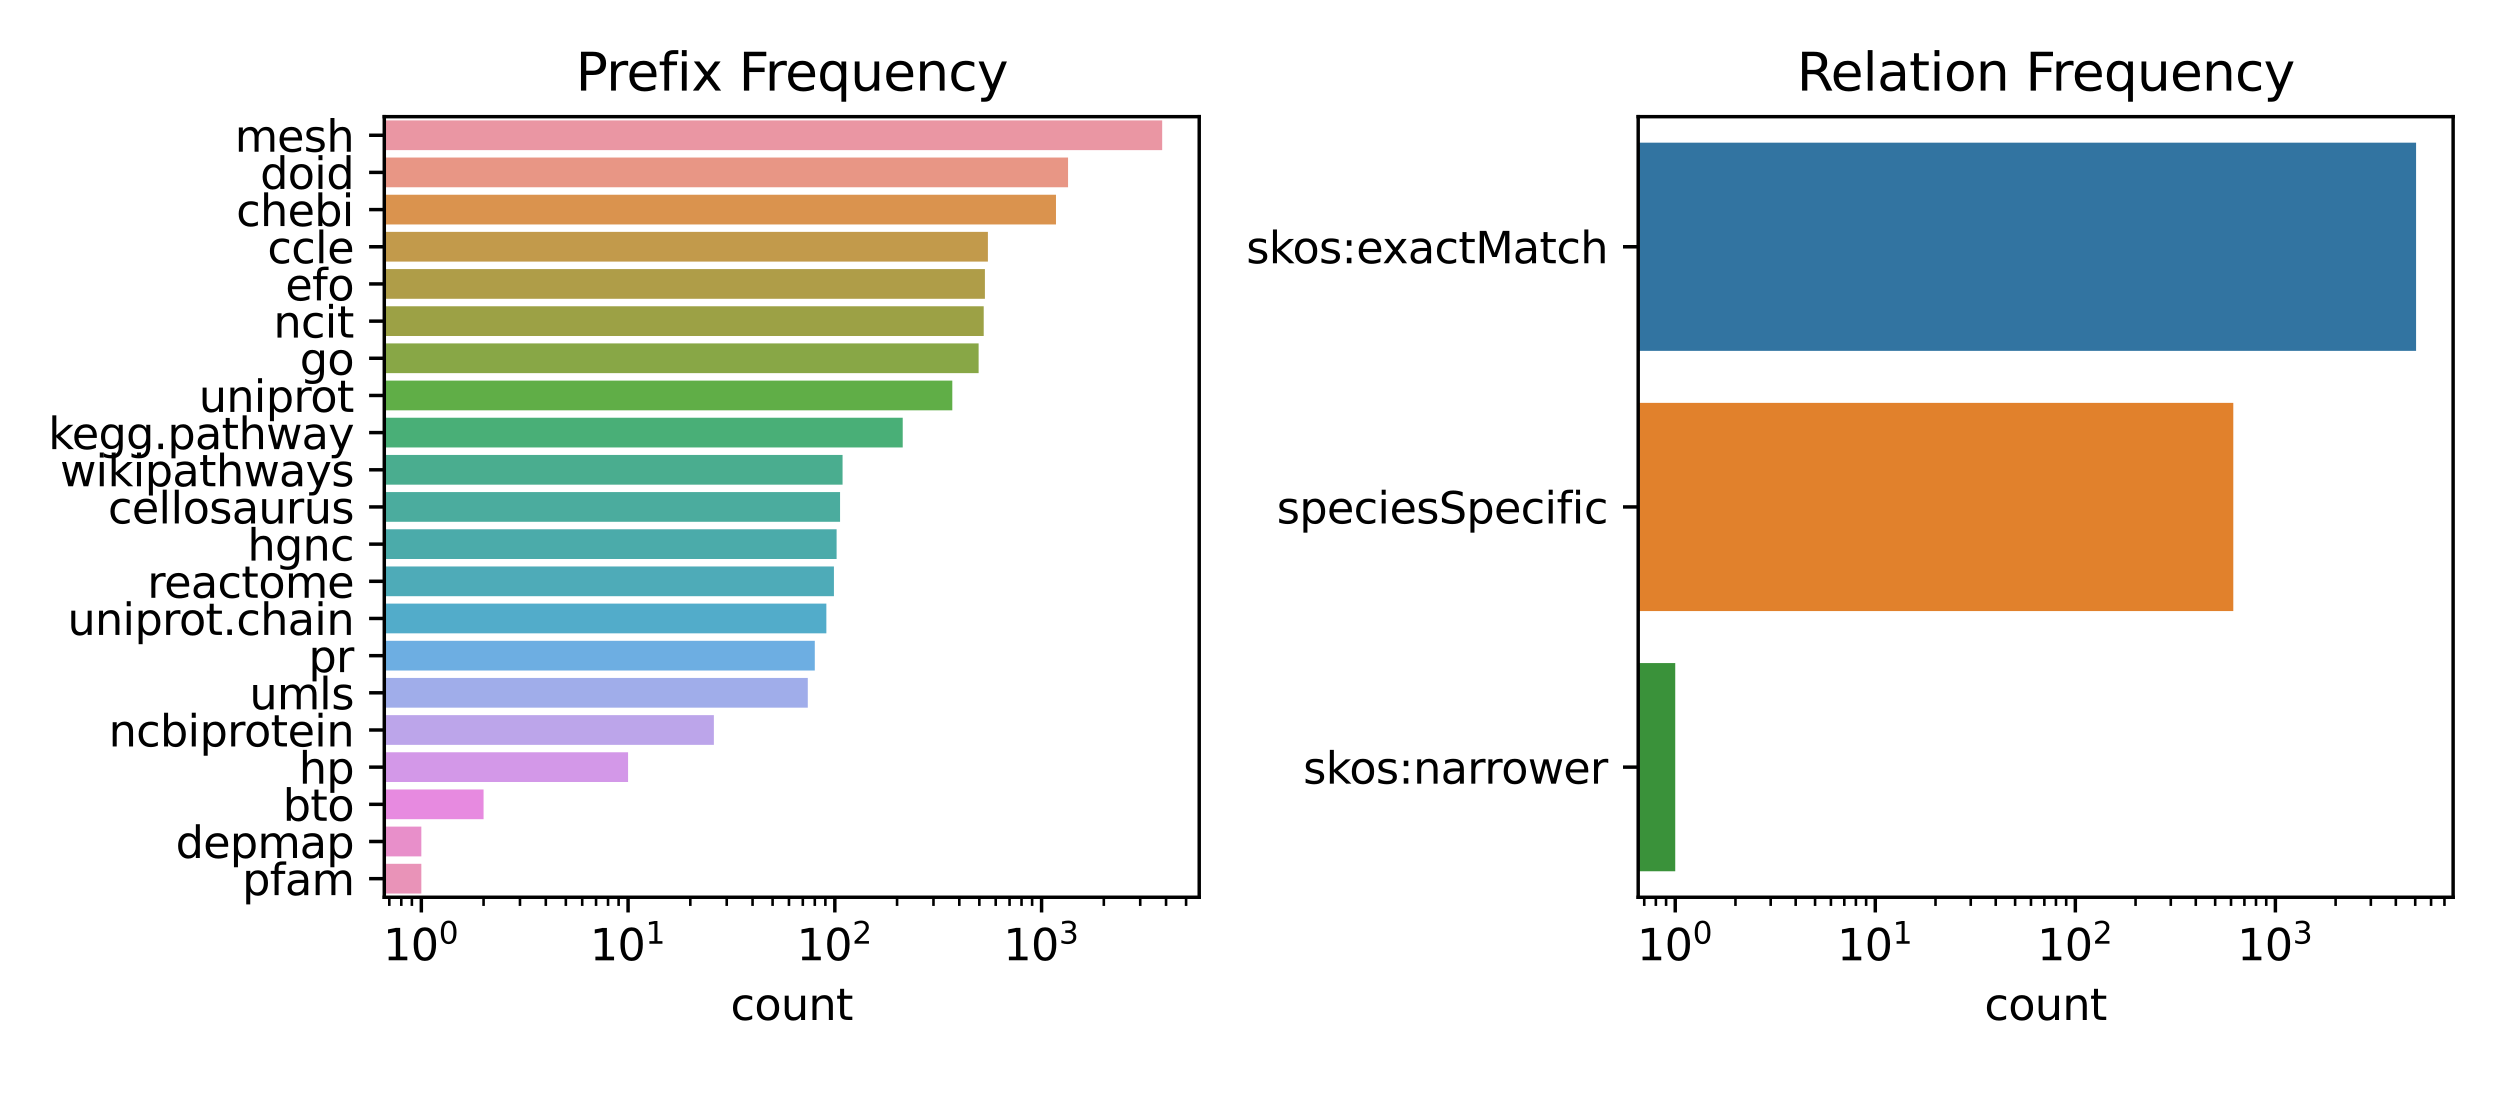 <?xml version="1.0" encoding="utf-8" standalone="no"?>
<!DOCTYPE svg PUBLIC "-//W3C//DTD SVG 1.1//EN"
  "http://www.w3.org/Graphics/SVG/1.1/DTD/svg11.dtd">
<svg height="252pt" version="1.1" viewBox="0 0 576 252" width="576pt" xmlns="http://www.w3.org/2000/svg" xmlns:xlink="http://www.w3.org/1999/xlink">
 <defs>
  <style type="text/css">*{stroke-linecap:butt;stroke-linejoin:round;}</style>
 </defs>
 <g id="figure_1">
  <g id="patch_1">
   <path d="M 0 252 
L 576 252 
L 576 0 
L 0 0 
z
" style="fill:#ffffff;"/>
  </g>
  <g id="axes_1">
   <g id="patch_2">
    <path d="M 88.54 206.728 
L 276.3 206.728 
L 276.3 26.88 
L 88.54 26.88 
z
" style="fill:#ffffff;"/>
   </g>
   <g id="patch_3">
    <path clip-path="url(#p57a1d4a71e)" d="M -47537.879 27.736 
L 267.765 27.736 
L 267.765 34.588 
L -47537.879 34.588 
z
" style="fill:#ea96a3;"/>
   </g>
   <g id="patch_4">
    <path clip-path="url(#p57a1d4a71e)" d="M -47537.879 36.301 
L 246.08 36.301 
L 246.08 43.152 
L -47537.879 43.152 
z
" style="fill:#e89685;"/>
   </g>
   <g id="patch_5">
    <path clip-path="url(#p57a1d4a71e)" d="M -47537.879 44.865 
L 243.298 44.865 
L 243.298 51.716 
L -47537.879 51.716 
z
" style="fill:#da934e;"/>
   </g>
   <g id="patch_6">
    <path clip-path="url(#p57a1d4a71e)" d="M -47537.879 53.429 
L 227.612 53.429 
L 227.612 60.28 
L -47537.879 60.28 
z
" style="fill:#c29a4b;"/>
   </g>
   <g id="patch_7">
    <path clip-path="url(#p57a1d4a71e)" d="M -47537.879 61.993 
L 226.923 61.993 
L 226.923 68.845 
L -47537.879 68.845 
z
" style="fill:#af9d48;"/>
   </g>
   <g id="patch_8">
    <path clip-path="url(#p57a1d4a71e)" d="M -47537.879 70.557 
L 226.649 70.557 
L 226.649 77.409 
L -47537.879 77.409 
z
" style="fill:#9ca145;"/>
   </g>
   <g id="patch_9">
    <path clip-path="url(#p57a1d4a71e)" d="M -47537.879 79.122 
L 225.474 79.122 
L 225.474 85.973 
L -47537.879 85.973 
z
" style="fill:#88a746;"/>
   </g>
   <g id="patch_10">
    <path clip-path="url(#p57a1d4a71e)" d="M -47537.879 87.686 
L 219.411 87.686 
L 219.411 94.537 
L -47537.879 94.537 
z
" style="fill:#60ae47;"/>
   </g>
   <g id="patch_11">
    <path clip-path="url(#p57a1d4a71e)" d="M -47537.879 96.25 
L 207.987 96.25 
L 207.987 103.101 
L -47537.879 103.101 
z
" style="fill:#49af77;"/>
   </g>
   <g id="patch_12">
    <path clip-path="url(#p57a1d4a71e)" d="M -47537.879 104.814 
L 194.127 104.814 
L 194.127 111.665 
L -47537.879 111.665 
z
" style="fill:#4aad8f;"/>
   </g>
   <g id="patch_13">
    <path clip-path="url(#p57a1d4a71e)" d="M -47537.879 113.378 
L 193.55 113.378 
L 193.55 120.23 
L -47537.879 120.23 
z
" style="fill:#4bac9e;"/>
   </g>
   <g id="patch_14">
    <path clip-path="url(#p57a1d4a71e)" d="M -47537.879 121.943 
L 192.754 121.943 
L 192.754 128.794 
L -47537.879 128.794 
z
" style="fill:#4babaa;"/>
   </g>
   <g id="patch_15">
    <path clip-path="url(#p57a1d4a71e)" d="M -47537.879 130.507 
L 192.137 130.507 
L 192.137 137.358 
L -47537.879 137.358 
z
" style="fill:#4eabb8;"/>
   </g>
   <g id="patch_16">
    <path clip-path="url(#p57a1d4a71e)" d="M -47537.879 139.071 
L 190.393 139.071 
L 190.393 145.922 
L -47537.879 145.922 
z
" style="fill:#52acca;"/>
   </g>
   <g id="patch_17">
    <path clip-path="url(#p57a1d4a71e)" d="M -47537.879 147.635 
L 187.728 147.635 
L 187.728 154.486 
L -47537.879 154.486 
z
" style="fill:#6daee2;"/>
   </g>
   <g id="patch_18">
    <path clip-path="url(#p57a1d4a71e)" d="M -47537.879 156.199 
L 186.115 156.199 
L 186.115 163.051 
L -47537.879 163.051 
z
" style="fill:#a0adea;"/>
   </g>
   <g id="patch_19">
    <path clip-path="url(#p57a1d4a71e)" d="M -47537.879 164.763 
L 164.477 164.763 
L 164.477 171.615 
L -47537.879 171.615 
z
" style="fill:#bca5ea;"/>
   </g>
   <g id="patch_20">
    <path clip-path="url(#p57a1d4a71e)" d="M -47537.879 173.328 
L 144.709 173.328 
L 144.709 180.179 
L -47537.879 180.179 
z
" style="fill:#d398e8;"/>
   </g>
   <g id="patch_21">
    <path clip-path="url(#p57a1d4a71e)" d="M -47537.879 181.892 
L 111.414 181.892 
L 111.414 188.743 
L -47537.879 188.743 
z
" style="fill:#e78ae0;"/>
   </g>
   <g id="patch_22">
    <path clip-path="url(#p57a1d4a71e)" d="M -47537.879 190.456 
L 97.075 190.456 
L 97.075 197.307 
L -47537.879 197.307 
z
" style="fill:#e88fca;"/>
   </g>
   <g id="patch_23">
    <path clip-path="url(#p57a1d4a71e)" d="M -47537.879 199.02 
L 97.075 199.02 
L 97.075 205.872 
L -47537.879 205.872 
z
" style="fill:#e993b8;"/>
   </g>
   <g id="matplotlib.axis_1">
    <g id="xtick_1">
     <g id="line2d_1">
      <defs>
       <path d="M 0 0 
L 0 3.5 
" id="meb883b4413" style="stroke:#000000;stroke-width:0.8;"/>
      </defs>
      <g>
       <use style="stroke:#000000;stroke-width:0.8;" x="97.075" xlink:href="#meb883b4413" y="206.728"/>
      </g>
     </g>
     <g id="text_1">
      <!-- $\mathdefault{10^{0}}$ -->
      <g transform="translate(88.275 221.326)scale(0.1 -0.1)">
       <defs>
        <path d="M 794 531 
L 1825 531 
L 1825 4091 
L 703 3866 
L 703 4441 
L 1819 4666 
L 2450 4666 
L 2450 531 
L 3481 531 
L 3481 0 
L 794 0 
L 794 531 
z
" id="DejaVuSans-31" transform="scale(0.016)"/>
        <path d="M 2034 4250 
Q 1547 4250 1301 3770 
Q 1056 3291 1056 2328 
Q 1056 1369 1301 889 
Q 1547 409 2034 409 
Q 2525 409 2770 889 
Q 3016 1369 3016 2328 
Q 3016 3291 2770 3770 
Q 2525 4250 2034 4250 
z
M 2034 4750 
Q 2819 4750 3233 4129 
Q 3647 3509 3647 2328 
Q 3647 1150 3233 529 
Q 2819 -91 2034 -91 
Q 1250 -91 836 529 
Q 422 1150 422 2328 
Q 422 3509 836 4129 
Q 1250 4750 2034 4750 
z
" id="DejaVuSans-30" transform="scale(0.016)"/>
       </defs>
       <use transform="translate(0 0.766)" xlink:href="#DejaVuSans-31"/>
       <use transform="translate(63.623 0.766)" xlink:href="#DejaVuSans-30"/>
       <use transform="translate(128.203 39.047)scale(0.7)" xlink:href="#DejaVuSans-30"/>
      </g>
     </g>
    </g>
    <g id="xtick_2">
     <g id="line2d_2">
      <g>
       <use style="stroke:#000000;stroke-width:0.8;" x="144.709" xlink:href="#meb883b4413" y="206.728"/>
      </g>
     </g>
     <g id="text_2">
      <!-- $\mathdefault{10^{1}}$ -->
      <g transform="translate(135.909 221.326)scale(0.1 -0.1)">
       <use transform="translate(0 0.684)" xlink:href="#DejaVuSans-31"/>
       <use transform="translate(63.623 0.684)" xlink:href="#DejaVuSans-30"/>
       <use transform="translate(128.203 38.966)scale(0.7)" xlink:href="#DejaVuSans-31"/>
      </g>
     </g>
    </g>
    <g id="xtick_3">
     <g id="line2d_3">
      <g>
       <use style="stroke:#000000;stroke-width:0.8;" x="192.344" xlink:href="#meb883b4413" y="206.728"/>
      </g>
     </g>
     <g id="text_3">
      <!-- $\mathdefault{10^{2}}$ -->
      <g transform="translate(183.544 221.326)scale(0.1 -0.1)">
       <defs>
        <path d="M 1228 531 
L 3431 531 
L 3431 0 
L 469 0 
L 469 531 
Q 828 903 1448 1529 
Q 2069 2156 2228 2338 
Q 2531 2678 2651 2914 
Q 2772 3150 2772 3378 
Q 2772 3750 2511 3984 
Q 2250 4219 1831 4219 
Q 1534 4219 1204 4116 
Q 875 4013 500 3803 
L 500 4441 
Q 881 4594 1212 4672 
Q 1544 4750 1819 4750 
Q 2544 4750 2975 4387 
Q 3406 4025 3406 3419 
Q 3406 3131 3298 2873 
Q 3191 2616 2906 2266 
Q 2828 2175 2409 1742 
Q 1991 1309 1228 531 
z
" id="DejaVuSans-32" transform="scale(0.016)"/>
       </defs>
       <use transform="translate(0 0.766)" xlink:href="#DejaVuSans-31"/>
       <use transform="translate(63.623 0.766)" xlink:href="#DejaVuSans-30"/>
       <use transform="translate(128.203 39.047)scale(0.7)" xlink:href="#DejaVuSans-32"/>
      </g>
     </g>
    </g>
    <g id="xtick_4">
     <g id="line2d_4">
      <g>
       <use style="stroke:#000000;stroke-width:0.8;" x="239.979" xlink:href="#meb883b4413" y="206.728"/>
      </g>
     </g>
     <g id="text_4">
      <!-- $\mathdefault{10^{3}}$ -->
      <g transform="translate(231.179 221.326)scale(0.1 -0.1)">
       <defs>
        <path d="M 2597 2516 
Q 3050 2419 3304 2112 
Q 3559 1806 3559 1356 
Q 3559 666 3084 287 
Q 2609 -91 1734 -91 
Q 1441 -91 1130 -33 
Q 819 25 488 141 
L 488 750 
Q 750 597 1062 519 
Q 1375 441 1716 441 
Q 2309 441 2620 675 
Q 2931 909 2931 1356 
Q 2931 1769 2642 2001 
Q 2353 2234 1838 2234 
L 1294 2234 
L 1294 2753 
L 1863 2753 
Q 2328 2753 2575 2939 
Q 2822 3125 2822 3475 
Q 2822 3834 2567 4026 
Q 2313 4219 1838 4219 
Q 1578 4219 1281 4162 
Q 984 4106 628 3988 
L 628 4550 
Q 988 4650 1302 4700 
Q 1616 4750 1894 4750 
Q 2613 4750 3031 4423 
Q 3450 4097 3450 3541 
Q 3450 3153 3228 2886 
Q 3006 2619 2597 2516 
z
" id="DejaVuSans-33" transform="scale(0.016)"/>
       </defs>
       <use transform="translate(0 0.766)" xlink:href="#DejaVuSans-31"/>
       <use transform="translate(63.623 0.766)" xlink:href="#DejaVuSans-30"/>
       <use transform="translate(128.203 39.047)scale(0.7)" xlink:href="#DejaVuSans-33"/>
      </g>
     </g>
    </g>
    <g id="xtick_5">
     <g id="line2d_5">
      <defs>
       <path d="M 0 0 
L 0 2 
" id="m77de583c2a" style="stroke:#000000;stroke-width:0.6;"/>
      </defs>
      <g>
       <use style="stroke:#000000;stroke-width:0.6;" x="89.696" xlink:href="#m77de583c2a" y="206.728"/>
      </g>
     </g>
    </g>
    <g id="xtick_6">
     <g id="line2d_6">
      <g>
       <use style="stroke:#000000;stroke-width:0.6;" x="92.458" xlink:href="#m77de583c2a" y="206.728"/>
      </g>
     </g>
    </g>
    <g id="xtick_7">
     <g id="line2d_7">
      <g>
       <use style="stroke:#000000;stroke-width:0.6;" x="94.895" xlink:href="#m77de583c2a" y="206.728"/>
      </g>
     </g>
    </g>
    <g id="xtick_8">
     <g id="line2d_8">
      <g>
       <use style="stroke:#000000;stroke-width:0.6;" x="111.414" xlink:href="#m77de583c2a" y="206.728"/>
      </g>
     </g>
    </g>
    <g id="xtick_9">
     <g id="line2d_9">
      <g>
       <use style="stroke:#000000;stroke-width:0.6;" x="119.802" xlink:href="#m77de583c2a" y="206.728"/>
      </g>
     </g>
    </g>
    <g id="xtick_10">
     <g id="line2d_10">
      <g>
       <use style="stroke:#000000;stroke-width:0.6;" x="125.754" xlink:href="#m77de583c2a" y="206.728"/>
      </g>
     </g>
    </g>
    <g id="xtick_11">
     <g id="line2d_11">
      <g>
       <use style="stroke:#000000;stroke-width:0.6;" x="130.37" xlink:href="#m77de583c2a" y="206.728"/>
      </g>
     </g>
    </g>
    <g id="xtick_12">
     <g id="line2d_12">
      <g>
       <use style="stroke:#000000;stroke-width:0.6;" x="134.142" xlink:href="#m77de583c2a" y="206.728"/>
      </g>
     </g>
    </g>
    <g id="xtick_13">
     <g id="line2d_13">
      <g>
       <use style="stroke:#000000;stroke-width:0.6;" x="137.331" xlink:href="#m77de583c2a" y="206.728"/>
      </g>
     </g>
    </g>
    <g id="xtick_14">
     <g id="line2d_14">
      <g>
       <use style="stroke:#000000;stroke-width:0.6;" x="140.093" xlink:href="#m77de583c2a" y="206.728"/>
      </g>
     </g>
    </g>
    <g id="xtick_15">
     <g id="line2d_15">
      <g>
       <use style="stroke:#000000;stroke-width:0.6;" x="142.53" xlink:href="#m77de583c2a" y="206.728"/>
      </g>
     </g>
    </g>
    <g id="xtick_16">
     <g id="line2d_16">
      <g>
       <use style="stroke:#000000;stroke-width:0.6;" x="159.049" xlink:href="#m77de583c2a" y="206.728"/>
      </g>
     </g>
    </g>
    <g id="xtick_17">
     <g id="line2d_17">
      <g>
       <use style="stroke:#000000;stroke-width:0.6;" x="167.437" xlink:href="#m77de583c2a" y="206.728"/>
      </g>
     </g>
    </g>
    <g id="xtick_18">
     <g id="line2d_18">
      <g>
       <use style="stroke:#000000;stroke-width:0.6;" x="173.389" xlink:href="#m77de583c2a" y="206.728"/>
      </g>
     </g>
    </g>
    <g id="xtick_19">
     <g id="line2d_19">
      <g>
       <use style="stroke:#000000;stroke-width:0.6;" x="178.005" xlink:href="#m77de583c2a" y="206.728"/>
      </g>
     </g>
    </g>
    <g id="xtick_20">
     <g id="line2d_20">
      <g>
       <use style="stroke:#000000;stroke-width:0.6;" x="181.777" xlink:href="#m77de583c2a" y="206.728"/>
      </g>
     </g>
    </g>
    <g id="xtick_21">
     <g id="line2d_21">
      <g>
       <use style="stroke:#000000;stroke-width:0.6;" x="184.966" xlink:href="#m77de583c2a" y="206.728"/>
      </g>
     </g>
    </g>
    <g id="xtick_22">
     <g id="line2d_22">
      <g>
       <use style="stroke:#000000;stroke-width:0.6;" x="187.728" xlink:href="#m77de583c2a" y="206.728"/>
      </g>
     </g>
    </g>
    <g id="xtick_23">
     <g id="line2d_23">
      <g>
       <use style="stroke:#000000;stroke-width:0.6;" x="190.165" xlink:href="#m77de583c2a" y="206.728"/>
      </g>
     </g>
    </g>
    <g id="xtick_24">
     <g id="line2d_24">
      <g>
       <use style="stroke:#000000;stroke-width:0.6;" x="206.684" xlink:href="#m77de583c2a" y="206.728"/>
      </g>
     </g>
    </g>
    <g id="xtick_25">
     <g id="line2d_25">
      <g>
       <use style="stroke:#000000;stroke-width:0.6;" x="215.072" xlink:href="#m77de583c2a" y="206.728"/>
      </g>
     </g>
    </g>
    <g id="xtick_26">
     <g id="line2d_26">
      <g>
       <use style="stroke:#000000;stroke-width:0.6;" x="221.024" xlink:href="#m77de583c2a" y="206.728"/>
      </g>
     </g>
    </g>
    <g id="xtick_27">
     <g id="line2d_27">
      <g>
       <use style="stroke:#000000;stroke-width:0.6;" x="225.64" xlink:href="#m77de583c2a" y="206.728"/>
      </g>
     </g>
    </g>
    <g id="xtick_28">
     <g id="line2d_28">
      <g>
       <use style="stroke:#000000;stroke-width:0.6;" x="229.412" xlink:href="#m77de583c2a" y="206.728"/>
      </g>
     </g>
    </g>
    <g id="xtick_29">
     <g id="line2d_29">
      <g>
       <use style="stroke:#000000;stroke-width:0.6;" x="232.601" xlink:href="#m77de583c2a" y="206.728"/>
      </g>
     </g>
    </g>
    <g id="xtick_30">
     <g id="line2d_30">
      <g>
       <use style="stroke:#000000;stroke-width:0.6;" x="235.363" xlink:href="#m77de583c2a" y="206.728"/>
      </g>
     </g>
    </g>
    <g id="xtick_31">
     <g id="line2d_31">
      <g>
       <use style="stroke:#000000;stroke-width:0.6;" x="237.8" xlink:href="#m77de583c2a" y="206.728"/>
      </g>
     </g>
    </g>
    <g id="xtick_32">
     <g id="line2d_32">
      <g>
       <use style="stroke:#000000;stroke-width:0.6;" x="254.319" xlink:href="#m77de583c2a" y="206.728"/>
      </g>
     </g>
    </g>
    <g id="xtick_33">
     <g id="line2d_33">
      <g>
       <use style="stroke:#000000;stroke-width:0.6;" x="262.707" xlink:href="#m77de583c2a" y="206.728"/>
      </g>
     </g>
    </g>
    <g id="xtick_34">
     <g id="line2d_34">
      <g>
       <use style="stroke:#000000;stroke-width:0.6;" x="268.659" xlink:href="#m77de583c2a" y="206.728"/>
      </g>
     </g>
    </g>
    <g id="xtick_35">
     <g id="line2d_35">
      <g>
       <use style="stroke:#000000;stroke-width:0.6;" x="273.275" xlink:href="#m77de583c2a" y="206.728"/>
      </g>
     </g>
    </g>
    <g id="text_5">
     <!-- count -->
     <g transform="translate(168.314 235.005)scale(0.1 -0.1)">
      <defs>
       <path d="M 3122 3366 
L 3122 2828 
Q 2878 2963 2633 3030 
Q 2388 3097 2138 3097 
Q 1578 3097 1268 2742 
Q 959 2388 959 1747 
Q 959 1106 1268 751 
Q 1578 397 2138 397 
Q 2388 397 2633 464 
Q 2878 531 3122 666 
L 3122 134 
Q 2881 22 2623 -34 
Q 2366 -91 2075 -91 
Q 1284 -91 818 406 
Q 353 903 353 1747 
Q 353 2603 823 3093 
Q 1294 3584 2113 3584 
Q 2378 3584 2631 3529 
Q 2884 3475 3122 3366 
z
" id="DejaVuSans-63" transform="scale(0.016)"/>
       <path d="M 1959 3097 
Q 1497 3097 1228 2736 
Q 959 2375 959 1747 
Q 959 1119 1226 758 
Q 1494 397 1959 397 
Q 2419 397 2687 759 
Q 2956 1122 2956 1747 
Q 2956 2369 2687 2733 
Q 2419 3097 1959 3097 
z
M 1959 3584 
Q 2709 3584 3137 3096 
Q 3566 2609 3566 1747 
Q 3566 888 3137 398 
Q 2709 -91 1959 -91 
Q 1206 -91 779 398 
Q 353 888 353 1747 
Q 353 2609 779 3096 
Q 1206 3584 1959 3584 
z
" id="DejaVuSans-6f" transform="scale(0.016)"/>
       <path d="M 544 1381 
L 544 3500 
L 1119 3500 
L 1119 1403 
Q 1119 906 1312 657 
Q 1506 409 1894 409 
Q 2359 409 2629 706 
Q 2900 1003 2900 1516 
L 2900 3500 
L 3475 3500 
L 3475 0 
L 2900 0 
L 2900 538 
Q 2691 219 2414 64 
Q 2138 -91 1772 -91 
Q 1169 -91 856 284 
Q 544 659 544 1381 
z
M 1991 3584 
L 1991 3584 
z
" id="DejaVuSans-75" transform="scale(0.016)"/>
       <path d="M 3513 2113 
L 3513 0 
L 2938 0 
L 2938 2094 
Q 2938 2591 2744 2837 
Q 2550 3084 2163 3084 
Q 1697 3084 1428 2787 
Q 1159 2491 1159 1978 
L 1159 0 
L 581 0 
L 581 3500 
L 1159 3500 
L 1159 2956 
Q 1366 3272 1645 3428 
Q 1925 3584 2291 3584 
Q 2894 3584 3203 3211 
Q 3513 2838 3513 2113 
z
" id="DejaVuSans-6e" transform="scale(0.016)"/>
       <path d="M 1172 4494 
L 1172 3500 
L 2356 3500 
L 2356 3053 
L 1172 3053 
L 1172 1153 
Q 1172 725 1289 603 
Q 1406 481 1766 481 
L 2356 481 
L 2356 0 
L 1766 0 
Q 1100 0 847 248 
Q 594 497 594 1153 
L 594 3053 
L 172 3053 
L 172 3500 
L 594 3500 
L 594 4494 
L 1172 4494 
z
" id="DejaVuSans-74" transform="scale(0.016)"/>
      </defs>
      <use xlink:href="#DejaVuSans-63"/>
      <use x="54.98" xlink:href="#DejaVuSans-6f"/>
      <use x="116.162" xlink:href="#DejaVuSans-75"/>
      <use x="179.541" xlink:href="#DejaVuSans-6e"/>
      <use x="242.92" xlink:href="#DejaVuSans-74"/>
     </g>
    </g>
   </g>
   <g id="matplotlib.axis_2">
    <g id="ytick_1">
     <g id="line2d_36">
      <defs>
       <path d="M 0 0 
L -3.5 0 
" id="mcb52a5fa90" style="stroke:#000000;stroke-width:0.8;"/>
      </defs>
      <g>
       <use style="stroke:#000000;stroke-width:0.8;" x="88.54" xlink:href="#mcb52a5fa90" y="31.162"/>
      </g>
     </g>
     <g id="text_6">
      <!-- mesh -->
      <g transform="translate(54.099 34.961)scale(0.1 -0.1)">
       <defs>
        <path d="M 3328 2828 
Q 3544 3216 3844 3400 
Q 4144 3584 4550 3584 
Q 5097 3584 5394 3201 
Q 5691 2819 5691 2113 
L 5691 0 
L 5113 0 
L 5113 2094 
Q 5113 2597 4934 2840 
Q 4756 3084 4391 3084 
Q 3944 3084 3684 2787 
Q 3425 2491 3425 1978 
L 3425 0 
L 2847 0 
L 2847 2094 
Q 2847 2600 2669 2842 
Q 2491 3084 2119 3084 
Q 1678 3084 1418 2786 
Q 1159 2488 1159 1978 
L 1159 0 
L 581 0 
L 581 3500 
L 1159 3500 
L 1159 2956 
Q 1356 3278 1631 3431 
Q 1906 3584 2284 3584 
Q 2666 3584 2933 3390 
Q 3200 3197 3328 2828 
z
" id="DejaVuSans-6d" transform="scale(0.016)"/>
        <path d="M 3597 1894 
L 3597 1613 
L 953 1613 
Q 991 1019 1311 708 
Q 1631 397 2203 397 
Q 2534 397 2845 478 
Q 3156 559 3463 722 
L 3463 178 
Q 3153 47 2828 -22 
Q 2503 -91 2169 -91 
Q 1331 -91 842 396 
Q 353 884 353 1716 
Q 353 2575 817 3079 
Q 1281 3584 2069 3584 
Q 2775 3584 3186 3129 
Q 3597 2675 3597 1894 
z
M 3022 2063 
Q 3016 2534 2758 2815 
Q 2500 3097 2075 3097 
Q 1594 3097 1305 2825 
Q 1016 2553 972 2059 
L 3022 2063 
z
" id="DejaVuSans-65" transform="scale(0.016)"/>
        <path d="M 2834 3397 
L 2834 2853 
Q 2591 2978 2328 3040 
Q 2066 3103 1784 3103 
Q 1356 3103 1142 2972 
Q 928 2841 928 2578 
Q 928 2378 1081 2264 
Q 1234 2150 1697 2047 
L 1894 2003 
Q 2506 1872 2764 1633 
Q 3022 1394 3022 966 
Q 3022 478 2636 193 
Q 2250 -91 1575 -91 
Q 1294 -91 989 -36 
Q 684 19 347 128 
L 347 722 
Q 666 556 975 473 
Q 1284 391 1588 391 
Q 1994 391 2212 530 
Q 2431 669 2431 922 
Q 2431 1156 2273 1281 
Q 2116 1406 1581 1522 
L 1381 1569 
Q 847 1681 609 1914 
Q 372 2147 372 2553 
Q 372 3047 722 3315 
Q 1072 3584 1716 3584 
Q 2034 3584 2315 3537 
Q 2597 3491 2834 3397 
z
" id="DejaVuSans-73" transform="scale(0.016)"/>
        <path d="M 3513 2113 
L 3513 0 
L 2938 0 
L 2938 2094 
Q 2938 2591 2744 2837 
Q 2550 3084 2163 3084 
Q 1697 3084 1428 2787 
Q 1159 2491 1159 1978 
L 1159 0 
L 581 0 
L 581 4863 
L 1159 4863 
L 1159 2956 
Q 1366 3272 1645 3428 
Q 1925 3584 2291 3584 
Q 2894 3584 3203 3211 
Q 3513 2838 3513 2113 
z
" id="DejaVuSans-68" transform="scale(0.016)"/>
       </defs>
       <use xlink:href="#DejaVuSans-6d"/>
       <use x="97.412" xlink:href="#DejaVuSans-65"/>
       <use x="158.936" xlink:href="#DejaVuSans-73"/>
       <use x="211.035" xlink:href="#DejaVuSans-68"/>
      </g>
     </g>
    </g>
    <g id="ytick_2">
     <g id="line2d_37">
      <g>
       <use style="stroke:#000000;stroke-width:0.8;" x="88.54" xlink:href="#mcb52a5fa90" y="39.726"/>
      </g>
     </g>
     <g id="text_7">
      <!-- doid -->
      <g transform="translate(59.946 43.526)scale(0.1 -0.1)">
       <defs>
        <path d="M 2906 2969 
L 2906 4863 
L 3481 4863 
L 3481 0 
L 2906 0 
L 2906 525 
Q 2725 213 2448 61 
Q 2172 -91 1784 -91 
Q 1150 -91 751 415 
Q 353 922 353 1747 
Q 353 2572 751 3078 
Q 1150 3584 1784 3584 
Q 2172 3584 2448 3432 
Q 2725 3281 2906 2969 
z
M 947 1747 
Q 947 1113 1208 752 
Q 1469 391 1925 391 
Q 2381 391 2643 752 
Q 2906 1113 2906 1747 
Q 2906 2381 2643 2742 
Q 2381 3103 1925 3103 
Q 1469 3103 1208 2742 
Q 947 2381 947 1747 
z
" id="DejaVuSans-64" transform="scale(0.016)"/>
        <path d="M 603 3500 
L 1178 3500 
L 1178 0 
L 603 0 
L 603 3500 
z
M 603 4863 
L 1178 4863 
L 1178 4134 
L 603 4134 
L 603 4863 
z
" id="DejaVuSans-69" transform="scale(0.016)"/>
       </defs>
       <use xlink:href="#DejaVuSans-64"/>
       <use x="63.477" xlink:href="#DejaVuSans-6f"/>
       <use x="124.658" xlink:href="#DejaVuSans-69"/>
       <use x="152.441" xlink:href="#DejaVuSans-64"/>
      </g>
     </g>
    </g>
    <g id="ytick_3">
     <g id="line2d_38">
      <g>
       <use style="stroke:#000000;stroke-width:0.8;" x="88.54" xlink:href="#mcb52a5fa90" y="48.29"/>
      </g>
     </g>
     <g id="text_8">
      <!-- chebi -->
      <g transform="translate(54.424 52.09)scale(0.1 -0.1)">
       <defs>
        <path d="M 3116 1747 
Q 3116 2381 2855 2742 
Q 2594 3103 2138 3103 
Q 1681 3103 1420 2742 
Q 1159 2381 1159 1747 
Q 1159 1113 1420 752 
Q 1681 391 2138 391 
Q 2594 391 2855 752 
Q 3116 1113 3116 1747 
z
M 1159 2969 
Q 1341 3281 1617 3432 
Q 1894 3584 2278 3584 
Q 2916 3584 3314 3078 
Q 3713 2572 3713 1747 
Q 3713 922 3314 415 
Q 2916 -91 2278 -91 
Q 1894 -91 1617 61 
Q 1341 213 1159 525 
L 1159 0 
L 581 0 
L 581 4863 
L 1159 4863 
L 1159 2969 
z
" id="DejaVuSans-62" transform="scale(0.016)"/>
       </defs>
       <use xlink:href="#DejaVuSans-63"/>
       <use x="54.98" xlink:href="#DejaVuSans-68"/>
       <use x="118.359" xlink:href="#DejaVuSans-65"/>
       <use x="179.883" xlink:href="#DejaVuSans-62"/>
       <use x="243.359" xlink:href="#DejaVuSans-69"/>
      </g>
     </g>
    </g>
    <g id="ytick_4">
     <g id="line2d_39">
      <g>
       <use style="stroke:#000000;stroke-width:0.8;" x="88.54" xlink:href="#mcb52a5fa90" y="56.855"/>
      </g>
     </g>
     <g id="text_9">
      <!-- ccle -->
      <g transform="translate(61.612 60.654)scale(0.1 -0.1)">
       <defs>
        <path d="M 603 4863 
L 1178 4863 
L 1178 0 
L 603 0 
L 603 4863 
z
" id="DejaVuSans-6c" transform="scale(0.016)"/>
       </defs>
       <use xlink:href="#DejaVuSans-63"/>
       <use x="54.98" xlink:href="#DejaVuSans-63"/>
       <use x="109.961" xlink:href="#DejaVuSans-6c"/>
       <use x="137.744" xlink:href="#DejaVuSans-65"/>
      </g>
     </g>
    </g>
    <g id="ytick_5">
     <g id="line2d_40">
      <g>
       <use style="stroke:#000000;stroke-width:0.8;" x="88.54" xlink:href="#mcb52a5fa90" y="65.419"/>
      </g>
     </g>
     <g id="text_10">
      <!-- efo -->
      <g transform="translate(65.748 69.218)scale(0.1 -0.1)">
       <defs>
        <path d="M 2375 4863 
L 2375 4384 
L 1825 4384 
Q 1516 4384 1395 4259 
Q 1275 4134 1275 3809 
L 1275 3500 
L 2222 3500 
L 2222 3053 
L 1275 3053 
L 1275 0 
L 697 0 
L 697 3053 
L 147 3053 
L 147 3500 
L 697 3500 
L 697 3744 
Q 697 4328 969 4595 
Q 1241 4863 1831 4863 
L 2375 4863 
z
" id="DejaVuSans-66" transform="scale(0.016)"/>
       </defs>
       <use xlink:href="#DejaVuSans-65"/>
       <use x="61.523" xlink:href="#DejaVuSans-66"/>
       <use x="96.729" xlink:href="#DejaVuSans-6f"/>
      </g>
     </g>
    </g>
    <g id="ytick_6">
     <g id="line2d_41">
      <g>
       <use style="stroke:#000000;stroke-width:0.8;" x="88.54" xlink:href="#mcb52a5fa90" y="73.983"/>
      </g>
     </g>
     <g id="text_11">
      <!-- ncit -->
      <g transform="translate(63.006 77.782)scale(0.1 -0.1)">
       <use xlink:href="#DejaVuSans-6e"/>
       <use x="63.379" xlink:href="#DejaVuSans-63"/>
       <use x="118.359" xlink:href="#DejaVuSans-69"/>
       <use x="146.143" xlink:href="#DejaVuSans-74"/>
      </g>
     </g>
    </g>
    <g id="ytick_7">
     <g id="line2d_42">
      <g>
       <use style="stroke:#000000;stroke-width:0.8;" x="88.54" xlink:href="#mcb52a5fa90" y="82.547"/>
      </g>
     </g>
     <g id="text_12">
      <!-- go -->
      <g transform="translate(69.073 86.346)scale(0.1 -0.1)">
       <defs>
        <path d="M 2906 1791 
Q 2906 2416 2648 2759 
Q 2391 3103 1925 3103 
Q 1463 3103 1205 2759 
Q 947 2416 947 1791 
Q 947 1169 1205 825 
Q 1463 481 1925 481 
Q 2391 481 2648 825 
Q 2906 1169 2906 1791 
z
M 3481 434 
Q 3481 -459 3084 -895 
Q 2688 -1331 1869 -1331 
Q 1566 -1331 1297 -1286 
Q 1028 -1241 775 -1147 
L 775 -588 
Q 1028 -725 1275 -790 
Q 1522 -856 1778 -856 
Q 2344 -856 2625 -561 
Q 2906 -266 2906 331 
L 2906 616 
Q 2728 306 2450 153 
Q 2172 0 1784 0 
Q 1141 0 747 490 
Q 353 981 353 1791 
Q 353 2603 747 3093 
Q 1141 3584 1784 3584 
Q 2172 3584 2450 3431 
Q 2728 3278 2906 2969 
L 2906 3500 
L 3481 3500 
L 3481 434 
z
" id="DejaVuSans-67" transform="scale(0.016)"/>
       </defs>
       <use xlink:href="#DejaVuSans-67"/>
       <use x="63.477" xlink:href="#DejaVuSans-6f"/>
      </g>
     </g>
    </g>
    <g id="ytick_8">
     <g id="line2d_43">
      <g>
       <use style="stroke:#000000;stroke-width:0.8;" x="88.54" xlink:href="#mcb52a5fa90" y="91.111"/>
      </g>
     </g>
     <g id="text_13">
      <!-- uniprot -->
      <g transform="translate(45.813 94.911)scale(0.1 -0.1)">
       <defs>
        <path d="M 1159 525 
L 1159 -1331 
L 581 -1331 
L 581 3500 
L 1159 3500 
L 1159 2969 
Q 1341 3281 1617 3432 
Q 1894 3584 2278 3584 
Q 2916 3584 3314 3078 
Q 3713 2572 3713 1747 
Q 3713 922 3314 415 
Q 2916 -91 2278 -91 
Q 1894 -91 1617 61 
Q 1341 213 1159 525 
z
M 3116 1747 
Q 3116 2381 2855 2742 
Q 2594 3103 2138 3103 
Q 1681 3103 1420 2742 
Q 1159 2381 1159 1747 
Q 1159 1113 1420 752 
Q 1681 391 2138 391 
Q 2594 391 2855 752 
Q 3116 1113 3116 1747 
z
" id="DejaVuSans-70" transform="scale(0.016)"/>
        <path d="M 2631 2963 
Q 2534 3019 2420 3045 
Q 2306 3072 2169 3072 
Q 1681 3072 1420 2755 
Q 1159 2438 1159 1844 
L 1159 0 
L 581 0 
L 581 3500 
L 1159 3500 
L 1159 2956 
Q 1341 3275 1631 3429 
Q 1922 3584 2338 3584 
Q 2397 3584 2469 3576 
Q 2541 3569 2628 3553 
L 2631 2963 
z
" id="DejaVuSans-72" transform="scale(0.016)"/>
       </defs>
       <use xlink:href="#DejaVuSans-75"/>
       <use x="63.379" xlink:href="#DejaVuSans-6e"/>
       <use x="126.758" xlink:href="#DejaVuSans-69"/>
       <use x="154.541" xlink:href="#DejaVuSans-70"/>
       <use x="218.018" xlink:href="#DejaVuSans-72"/>
       <use x="256.881" xlink:href="#DejaVuSans-6f"/>
       <use x="318.062" xlink:href="#DejaVuSans-74"/>
      </g>
     </g>
    </g>
    <g id="ytick_9">
     <g id="line2d_44">
      <g>
       <use style="stroke:#000000;stroke-width:0.8;" x="88.54" xlink:href="#mcb52a5fa90" y="99.676"/>
      </g>
     </g>
     <g id="text_14">
      <!-- kegg.pathway -->
      <g transform="translate(11.124 103.475)scale(0.1 -0.1)">
       <defs>
        <path d="M 581 4863 
L 1159 4863 
L 1159 1991 
L 2875 3500 
L 3609 3500 
L 1753 1863 
L 3688 0 
L 2938 0 
L 1159 1709 
L 1159 0 
L 581 0 
L 581 4863 
z
" id="DejaVuSans-6b" transform="scale(0.016)"/>
        <path d="M 684 794 
L 1344 794 
L 1344 0 
L 684 0 
L 684 794 
z
" id="DejaVuSans-2e" transform="scale(0.016)"/>
        <path d="M 2194 1759 
Q 1497 1759 1228 1600 
Q 959 1441 959 1056 
Q 959 750 1161 570 
Q 1363 391 1709 391 
Q 2188 391 2477 730 
Q 2766 1069 2766 1631 
L 2766 1759 
L 2194 1759 
z
M 3341 1997 
L 3341 0 
L 2766 0 
L 2766 531 
Q 2569 213 2275 61 
Q 1981 -91 1556 -91 
Q 1019 -91 701 211 
Q 384 513 384 1019 
Q 384 1609 779 1909 
Q 1175 2209 1959 2209 
L 2766 2209 
L 2766 2266 
Q 2766 2663 2505 2880 
Q 2244 3097 1772 3097 
Q 1472 3097 1187 3025 
Q 903 2953 641 2809 
L 641 3341 
Q 956 3463 1253 3523 
Q 1550 3584 1831 3584 
Q 2591 3584 2966 3190 
Q 3341 2797 3341 1997 
z
" id="DejaVuSans-61" transform="scale(0.016)"/>
        <path d="M 269 3500 
L 844 3500 
L 1563 769 
L 2278 3500 
L 2956 3500 
L 3675 769 
L 4391 3500 
L 4966 3500 
L 4050 0 
L 3372 0 
L 2619 2869 
L 1863 0 
L 1184 0 
L 269 3500 
z
" id="DejaVuSans-77" transform="scale(0.016)"/>
        <path d="M 2059 -325 
Q 1816 -950 1584 -1140 
Q 1353 -1331 966 -1331 
L 506 -1331 
L 506 -850 
L 844 -850 
Q 1081 -850 1212 -737 
Q 1344 -625 1503 -206 
L 1606 56 
L 191 3500 
L 800 3500 
L 1894 763 
L 2988 3500 
L 3597 3500 
L 2059 -325 
z
" id="DejaVuSans-79" transform="scale(0.016)"/>
       </defs>
       <use xlink:href="#DejaVuSans-6b"/>
       <use x="54.285" xlink:href="#DejaVuSans-65"/>
       <use x="115.809" xlink:href="#DejaVuSans-67"/>
       <use x="179.285" xlink:href="#DejaVuSans-67"/>
       <use x="242.762" xlink:href="#DejaVuSans-2e"/>
       <use x="274.549" xlink:href="#DejaVuSans-70"/>
       <use x="338.025" xlink:href="#DejaVuSans-61"/>
       <use x="399.305" xlink:href="#DejaVuSans-74"/>
       <use x="438.514" xlink:href="#DejaVuSans-68"/>
       <use x="501.893" xlink:href="#DejaVuSans-77"/>
       <use x="583.68" xlink:href="#DejaVuSans-61"/>
       <use x="644.959" xlink:href="#DejaVuSans-79"/>
      </g>
     </g>
    </g>
    <g id="ytick_10">
     <g id="line2d_45">
      <g>
       <use style="stroke:#000000;stroke-width:0.8;" x="88.54" xlink:href="#mcb52a5fa90" y="108.24"/>
      </g>
     </g>
     <g id="text_15">
      <!-- wikipathways -->
      <g transform="translate(13.846 112.039)scale(0.1 -0.1)">
       <use xlink:href="#DejaVuSans-77"/>
       <use x="81.787" xlink:href="#DejaVuSans-69"/>
       <use x="109.57" xlink:href="#DejaVuSans-6b"/>
       <use x="167.48" xlink:href="#DejaVuSans-69"/>
       <use x="195.264" xlink:href="#DejaVuSans-70"/>
       <use x="258.74" xlink:href="#DejaVuSans-61"/>
       <use x="320.02" xlink:href="#DejaVuSans-74"/>
       <use x="359.229" xlink:href="#DejaVuSans-68"/>
       <use x="422.607" xlink:href="#DejaVuSans-77"/>
       <use x="504.395" xlink:href="#DejaVuSans-61"/>
       <use x="565.674" xlink:href="#DejaVuSans-79"/>
       <use x="624.854" xlink:href="#DejaVuSans-73"/>
      </g>
     </g>
    </g>
    <g id="ytick_11">
     <g id="line2d_46">
      <g>
       <use style="stroke:#000000;stroke-width:0.8;" x="88.54" xlink:href="#mcb52a5fa90" y="116.804"/>
      </g>
     </g>
     <g id="text_16">
      <!-- cellosaurus -->
      <g transform="translate(24.881 120.603)scale(0.1 -0.1)">
       <use xlink:href="#DejaVuSans-63"/>
       <use x="54.98" xlink:href="#DejaVuSans-65"/>
       <use x="116.504" xlink:href="#DejaVuSans-6c"/>
       <use x="144.287" xlink:href="#DejaVuSans-6c"/>
       <use x="172.07" xlink:href="#DejaVuSans-6f"/>
       <use x="233.252" xlink:href="#DejaVuSans-73"/>
       <use x="285.352" xlink:href="#DejaVuSans-61"/>
       <use x="346.631" xlink:href="#DejaVuSans-75"/>
       <use x="410.01" xlink:href="#DejaVuSans-72"/>
       <use x="451.123" xlink:href="#DejaVuSans-75"/>
       <use x="514.502" xlink:href="#DejaVuSans-73"/>
      </g>
     </g>
    </g>
    <g id="ytick_12">
     <g id="line2d_47">
      <g>
       <use style="stroke:#000000;stroke-width:0.8;" x="88.54" xlink:href="#mcb52a5fa90" y="125.368"/>
      </g>
     </g>
     <g id="text_17">
      <!-- hgnc -->
      <g transform="translate(57.018 129.167)scale(0.1 -0.1)">
       <use xlink:href="#DejaVuSans-68"/>
       <use x="63.379" xlink:href="#DejaVuSans-67"/>
       <use x="126.855" xlink:href="#DejaVuSans-6e"/>
       <use x="190.234" xlink:href="#DejaVuSans-63"/>
      </g>
     </g>
    </g>
    <g id="ytick_13">
     <g id="line2d_48">
      <g>
       <use style="stroke:#000000;stroke-width:0.8;" x="88.54" xlink:href="#mcb52a5fa90" y="133.932"/>
      </g>
     </g>
     <g id="text_18">
      <!-- reactome -->
      <g transform="translate(33.942 137.732)scale(0.1 -0.1)">
       <use xlink:href="#DejaVuSans-72"/>
       <use x="38.863" xlink:href="#DejaVuSans-65"/>
       <use x="100.387" xlink:href="#DejaVuSans-61"/>
       <use x="161.666" xlink:href="#DejaVuSans-63"/>
       <use x="216.646" xlink:href="#DejaVuSans-74"/>
       <use x="255.855" xlink:href="#DejaVuSans-6f"/>
       <use x="317.037" xlink:href="#DejaVuSans-6d"/>
       <use x="414.449" xlink:href="#DejaVuSans-65"/>
      </g>
     </g>
    </g>
    <g id="ytick_14">
     <g id="line2d_49">
      <g>
       <use style="stroke:#000000;stroke-width:0.8;" x="88.54" xlink:href="#mcb52a5fa90" y="142.497"/>
      </g>
     </g>
     <g id="text_19">
      <!-- uniprot.chain -->
      <g transform="translate(15.556 146.296)scale(0.1 -0.1)">
       <use xlink:href="#DejaVuSans-75"/>
       <use x="63.379" xlink:href="#DejaVuSans-6e"/>
       <use x="126.758" xlink:href="#DejaVuSans-69"/>
       <use x="154.541" xlink:href="#DejaVuSans-70"/>
       <use x="218.018" xlink:href="#DejaVuSans-72"/>
       <use x="256.881" xlink:href="#DejaVuSans-6f"/>
       <use x="318.062" xlink:href="#DejaVuSans-74"/>
       <use x="357.271" xlink:href="#DejaVuSans-2e"/>
       <use x="389.059" xlink:href="#DejaVuSans-63"/>
       <use x="444.039" xlink:href="#DejaVuSans-68"/>
       <use x="507.418" xlink:href="#DejaVuSans-61"/>
       <use x="568.697" xlink:href="#DejaVuSans-69"/>
       <use x="596.48" xlink:href="#DejaVuSans-6e"/>
      </g>
     </g>
    </g>
    <g id="ytick_15">
     <g id="line2d_50">
      <g>
       <use style="stroke:#000000;stroke-width:0.8;" x="88.54" xlink:href="#mcb52a5fa90" y="151.061"/>
      </g>
     </g>
     <g id="text_20">
      <!-- pr -->
      <g transform="translate(71.081 154.86)scale(0.1 -0.1)">
       <use xlink:href="#DejaVuSans-70"/>
       <use x="63.477" xlink:href="#DejaVuSans-72"/>
      </g>
     </g>
    </g>
    <g id="ytick_16">
     <g id="line2d_51">
      <g>
       <use style="stroke:#000000;stroke-width:0.8;" x="88.54" xlink:href="#mcb52a5fa90" y="159.625"/>
      </g>
     </g>
     <g id="text_21">
      <!-- umls -->
      <g transform="translate(57.474 163.424)scale(0.1 -0.1)">
       <use xlink:href="#DejaVuSans-75"/>
       <use x="63.379" xlink:href="#DejaVuSans-6d"/>
       <use x="160.791" xlink:href="#DejaVuSans-6c"/>
       <use x="188.574" xlink:href="#DejaVuSans-73"/>
      </g>
     </g>
    </g>
    <g id="ytick_17">
     <g id="line2d_52">
      <g>
       <use style="stroke:#000000;stroke-width:0.8;" x="88.54" xlink:href="#mcb52a5fa90" y="168.189"/>
      </g>
     </g>
     <g id="text_22">
      <!-- ncbiprotein -->
      <g transform="translate(25.035 171.988)scale(0.1 -0.1)">
       <use xlink:href="#DejaVuSans-6e"/>
       <use x="63.379" xlink:href="#DejaVuSans-63"/>
       <use x="118.359" xlink:href="#DejaVuSans-62"/>
       <use x="181.836" xlink:href="#DejaVuSans-69"/>
       <use x="209.619" xlink:href="#DejaVuSans-70"/>
       <use x="273.096" xlink:href="#DejaVuSans-72"/>
       <use x="311.959" xlink:href="#DejaVuSans-6f"/>
       <use x="373.141" xlink:href="#DejaVuSans-74"/>
       <use x="412.35" xlink:href="#DejaVuSans-65"/>
       <use x="473.873" xlink:href="#DejaVuSans-69"/>
       <use x="501.656" xlink:href="#DejaVuSans-6e"/>
      </g>
     </g>
    </g>
    <g id="ytick_18">
     <g id="line2d_53">
      <g>
       <use style="stroke:#000000;stroke-width:0.8;" x="88.54" xlink:href="#mcb52a5fa90" y="176.753"/>
      </g>
     </g>
     <g id="text_23">
      <!-- hp -->
      <g transform="translate(68.854 180.553)scale(0.1 -0.1)">
       <use xlink:href="#DejaVuSans-68"/>
       <use x="63.379" xlink:href="#DejaVuSans-70"/>
      </g>
     </g>
    </g>
    <g id="ytick_19">
     <g id="line2d_54">
      <g>
       <use style="stroke:#000000;stroke-width:0.8;" x="88.54" xlink:href="#mcb52a5fa90" y="185.318"/>
      </g>
     </g>
     <g id="text_24">
      <!-- bto -->
      <g transform="translate(65.153 189.117)scale(0.1 -0.1)">
       <use xlink:href="#DejaVuSans-62"/>
       <use x="63.477" xlink:href="#DejaVuSans-74"/>
       <use x="102.686" xlink:href="#DejaVuSans-6f"/>
      </g>
     </g>
    </g>
    <g id="ytick_20">
     <g id="line2d_55">
      <g>
       <use style="stroke:#000000;stroke-width:0.8;" x="88.54" xlink:href="#mcb52a5fa90" y="193.882"/>
      </g>
     </g>
     <g id="text_25">
      <!-- depmap -->
      <g transform="translate(40.473 197.681)scale(0.1 -0.1)">
       <use xlink:href="#DejaVuSans-64"/>
       <use x="63.477" xlink:href="#DejaVuSans-65"/>
       <use x="125" xlink:href="#DejaVuSans-70"/>
       <use x="188.477" xlink:href="#DejaVuSans-6d"/>
       <use x="285.889" xlink:href="#DejaVuSans-61"/>
       <use x="347.168" xlink:href="#DejaVuSans-70"/>
      </g>
     </g>
    </g>
    <g id="ytick_21">
     <g id="line2d_56">
      <g>
       <use style="stroke:#000000;stroke-width:0.8;" x="88.54" xlink:href="#mcb52a5fa90" y="202.446"/>
      </g>
     </g>
     <g id="text_26">
      <!-- pfam -->
      <g transform="translate(55.803 206.245)scale(0.1 -0.1)">
       <use xlink:href="#DejaVuSans-70"/>
       <use x="63.477" xlink:href="#DejaVuSans-66"/>
       <use x="98.682" xlink:href="#DejaVuSans-61"/>
       <use x="159.961" xlink:href="#DejaVuSans-6d"/>
      </g>
     </g>
    </g>
   </g>
   <g id="patch_24">
    <path d="M 88.54 206.728 
L 88.54 26.88 
" style="fill:none;stroke:#000000;stroke-linecap:square;stroke-linejoin:miter;stroke-width:0.8;"/>
   </g>
   <g id="patch_25">
    <path d="M 276.3 206.728 
L 276.3 26.88 
" style="fill:none;stroke:#000000;stroke-linecap:square;stroke-linejoin:miter;stroke-width:0.8;"/>
   </g>
   <g id="patch_26">
    <path d="M 88.54 206.728 
L 276.3 206.728 
" style="fill:none;stroke:#000000;stroke-linecap:square;stroke-linejoin:miter;stroke-width:0.8;"/>
   </g>
   <g id="patch_27">
    <path d="M 88.54 26.88 
L 276.3 26.88 
" style="fill:none;stroke:#000000;stroke-linecap:square;stroke-linejoin:miter;stroke-width:0.8;"/>
   </g>
   <g id="text_27">
    <!-- Prefix Frequency -->
    <g transform="translate(132.651 20.88)scale(0.12 -0.12)">
     <defs>
      <path d="M 1259 4147 
L 1259 2394 
L 2053 2394 
Q 2494 2394 2734 2622 
Q 2975 2850 2975 3272 
Q 2975 3691 2734 3919 
Q 2494 4147 2053 4147 
L 1259 4147 
z
M 628 4666 
L 2053 4666 
Q 2838 4666 3239 4311 
Q 3641 3956 3641 3272 
Q 3641 2581 3239 2228 
Q 2838 1875 2053 1875 
L 1259 1875 
L 1259 0 
L 628 0 
L 628 4666 
z
" id="DejaVuSans-50" transform="scale(0.016)"/>
      <path d="M 3513 3500 
L 2247 1797 
L 3578 0 
L 2900 0 
L 1881 1375 
L 863 0 
L 184 0 
L 1544 1831 
L 300 3500 
L 978 3500 
L 1906 2253 
L 2834 3500 
L 3513 3500 
z
" id="DejaVuSans-78" transform="scale(0.016)"/>
      <path id="DejaVuSans-20" transform="scale(0.016)"/>
      <path d="M 628 4666 
L 3309 4666 
L 3309 4134 
L 1259 4134 
L 1259 2759 
L 3109 2759 
L 3109 2228 
L 1259 2228 
L 1259 0 
L 628 0 
L 628 4666 
z
" id="DejaVuSans-46" transform="scale(0.016)"/>
      <path d="M 947 1747 
Q 947 1113 1208 752 
Q 1469 391 1925 391 
Q 2381 391 2643 752 
Q 2906 1113 2906 1747 
Q 2906 2381 2643 2742 
Q 2381 3103 1925 3103 
Q 1469 3103 1208 2742 
Q 947 2381 947 1747 
z
M 2906 525 
Q 2725 213 2448 61 
Q 2172 -91 1784 -91 
Q 1150 -91 751 415 
Q 353 922 353 1747 
Q 353 2572 751 3078 
Q 1150 3584 1784 3584 
Q 2172 3584 2448 3432 
Q 2725 3281 2906 2969 
L 2906 3500 
L 3481 3500 
L 3481 -1331 
L 2906 -1331 
L 2906 525 
z
" id="DejaVuSans-71" transform="scale(0.016)"/>
     </defs>
     <use xlink:href="#DejaVuSans-50"/>
     <use x="58.553" xlink:href="#DejaVuSans-72"/>
     <use x="97.416" xlink:href="#DejaVuSans-65"/>
     <use x="158.939" xlink:href="#DejaVuSans-66"/>
     <use x="194.145" xlink:href="#DejaVuSans-69"/>
     <use x="221.928" xlink:href="#DejaVuSans-78"/>
     <use x="281.107" xlink:href="#DejaVuSans-20"/>
     <use x="312.895" xlink:href="#DejaVuSans-46"/>
     <use x="363.164" xlink:href="#DejaVuSans-72"/>
     <use x="402.027" xlink:href="#DejaVuSans-65"/>
     <use x="463.551" xlink:href="#DejaVuSans-71"/>
     <use x="527.027" xlink:href="#DejaVuSans-75"/>
     <use x="590.406" xlink:href="#DejaVuSans-65"/>
     <use x="651.93" xlink:href="#DejaVuSans-6e"/>
     <use x="715.309" xlink:href="#DejaVuSans-63"/>
     <use x="770.289" xlink:href="#DejaVuSans-79"/>
    </g>
   </g>
  </g>
  <g id="axes_2">
   <g id="patch_28">
    <path d="M 377.44 206.728 
L 565.2 206.728 
L 565.2 26.88 
L 377.44 26.88 
z
" style="fill:#ffffff;"/>
   </g>
   <g id="patch_29">
    <path clip-path="url(#p467f285445)" d="M -45705.702 32.875 
L 556.665 32.875 
L 556.665 80.834 
L -45705.702 80.834 
z
" style="fill:#3274a1;"/>
   </g>
   <g id="patch_30">
    <path clip-path="url(#p467f285445)" d="M -45705.702 92.824 
L 514.551 92.824 
L 514.551 140.784 
L -45705.702 140.784 
z
" style="fill:#e1812c;"/>
   </g>
   <g id="patch_31">
    <path clip-path="url(#p467f285445)" d="M -45705.702 152.774 
L 385.975 152.774 
L 385.975 200.733 
L -45705.702 200.733 
z
" style="fill:#3a923a;"/>
   </g>
   <g id="matplotlib.axis_3">
    <g id="xtick_36">
     <g id="line2d_57">
      <g>
       <use style="stroke:#000000;stroke-width:0.8;" x="385.975" xlink:href="#meb883b4413" y="206.728"/>
      </g>
     </g>
     <g id="text_28">
      <!-- $\mathdefault{10^{0}}$ -->
      <g transform="translate(377.175 221.326)scale(0.1 -0.1)">
       <use transform="translate(0 0.766)" xlink:href="#DejaVuSans-31"/>
       <use transform="translate(63.623 0.766)" xlink:href="#DejaVuSans-30"/>
       <use transform="translate(128.203 39.047)scale(0.7)" xlink:href="#DejaVuSans-30"/>
      </g>
     </g>
    </g>
    <g id="xtick_37">
     <g id="line2d_58">
      <g>
       <use style="stroke:#000000;stroke-width:0.8;" x="432.066" xlink:href="#meb883b4413" y="206.728"/>
      </g>
     </g>
     <g id="text_29">
      <!-- $\mathdefault{10^{1}}$ -->
      <g transform="translate(423.266 221.326)scale(0.1 -0.1)">
       <use transform="translate(0 0.684)" xlink:href="#DejaVuSans-31"/>
       <use transform="translate(63.623 0.684)" xlink:href="#DejaVuSans-30"/>
       <use transform="translate(128.203 38.966)scale(0.7)" xlink:href="#DejaVuSans-31"/>
      </g>
     </g>
    </g>
    <g id="xtick_38">
     <g id="line2d_59">
      <g>
       <use style="stroke:#000000;stroke-width:0.8;" x="478.158" xlink:href="#meb883b4413" y="206.728"/>
      </g>
     </g>
     <g id="text_30">
      <!-- $\mathdefault{10^{2}}$ -->
      <g transform="translate(469.358 221.326)scale(0.1 -0.1)">
       <use transform="translate(0 0.766)" xlink:href="#DejaVuSans-31"/>
       <use transform="translate(63.623 0.766)" xlink:href="#DejaVuSans-30"/>
       <use transform="translate(128.203 39.047)scale(0.7)" xlink:href="#DejaVuSans-32"/>
      </g>
     </g>
    </g>
    <g id="xtick_39">
     <g id="line2d_60">
      <g>
       <use style="stroke:#000000;stroke-width:0.8;" x="524.25" xlink:href="#meb883b4413" y="206.728"/>
      </g>
     </g>
     <g id="text_31">
      <!-- $\mathdefault{10^{3}}$ -->
      <g transform="translate(515.45 221.326)scale(0.1 -0.1)">
       <use transform="translate(0 0.766)" xlink:href="#DejaVuSans-31"/>
       <use transform="translate(63.623 0.766)" xlink:href="#DejaVuSans-30"/>
       <use transform="translate(128.203 39.047)scale(0.7)" xlink:href="#DejaVuSans-33"/>
      </g>
     </g>
    </g>
    <g id="xtick_40">
     <g id="line2d_61">
      <g>
       <use style="stroke:#000000;stroke-width:0.6;" x="378.835" xlink:href="#m77de583c2a" y="206.728"/>
      </g>
     </g>
    </g>
    <g id="xtick_41">
     <g id="line2d_62">
      <g>
       <use style="stroke:#000000;stroke-width:0.6;" x="381.508" xlink:href="#m77de583c2a" y="206.728"/>
      </g>
     </g>
    </g>
    <g id="xtick_42">
     <g id="line2d_63">
      <g>
       <use style="stroke:#000000;stroke-width:0.6;" x="383.866" xlink:href="#m77de583c2a" y="206.728"/>
      </g>
     </g>
    </g>
    <g id="xtick_43">
     <g id="line2d_64">
      <g>
       <use style="stroke:#000000;stroke-width:0.6;" x="399.85" xlink:href="#m77de583c2a" y="206.728"/>
      </g>
     </g>
    </g>
    <g id="xtick_44">
     <g id="line2d_65">
      <g>
       <use style="stroke:#000000;stroke-width:0.6;" x="407.966" xlink:href="#m77de583c2a" y="206.728"/>
      </g>
     </g>
    </g>
    <g id="xtick_45">
     <g id="line2d_66">
      <g>
       <use style="stroke:#000000;stroke-width:0.6;" x="413.724" xlink:href="#m77de583c2a" y="206.728"/>
      </g>
     </g>
    </g>
    <g id="xtick_46">
     <g id="line2d_67">
      <g>
       <use style="stroke:#000000;stroke-width:0.6;" x="418.191" xlink:href="#m77de583c2a" y="206.728"/>
      </g>
     </g>
    </g>
    <g id="xtick_47">
     <g id="line2d_68">
      <g>
       <use style="stroke:#000000;stroke-width:0.6;" x="421.841" xlink:href="#m77de583c2a" y="206.728"/>
      </g>
     </g>
    </g>
    <g id="xtick_48">
     <g id="line2d_69">
      <g>
       <use style="stroke:#000000;stroke-width:0.6;" x="424.927" xlink:href="#m77de583c2a" y="206.728"/>
      </g>
     </g>
    </g>
    <g id="xtick_49">
     <g id="line2d_70">
      <g>
       <use style="stroke:#000000;stroke-width:0.6;" x="427.599" xlink:href="#m77de583c2a" y="206.728"/>
      </g>
     </g>
    </g>
    <g id="xtick_50">
     <g id="line2d_71">
      <g>
       <use style="stroke:#000000;stroke-width:0.6;" x="429.957" xlink:href="#m77de583c2a" y="206.728"/>
      </g>
     </g>
    </g>
    <g id="xtick_51">
     <g id="line2d_72">
      <g>
       <use style="stroke:#000000;stroke-width:0.6;" x="445.941" xlink:href="#m77de583c2a" y="206.728"/>
      </g>
     </g>
    </g>
    <g id="xtick_52">
     <g id="line2d_73">
      <g>
       <use style="stroke:#000000;stroke-width:0.6;" x="454.058" xlink:href="#m77de583c2a" y="206.728"/>
      </g>
     </g>
    </g>
    <g id="xtick_53">
     <g id="line2d_74">
      <g>
       <use style="stroke:#000000;stroke-width:0.6;" x="459.816" xlink:href="#m77de583c2a" y="206.728"/>
      </g>
     </g>
    </g>
    <g id="xtick_54">
     <g id="line2d_75">
      <g>
       <use style="stroke:#000000;stroke-width:0.6;" x="464.283" xlink:href="#m77de583c2a" y="206.728"/>
      </g>
     </g>
    </g>
    <g id="xtick_55">
     <g id="line2d_76">
      <g>
       <use style="stroke:#000000;stroke-width:0.6;" x="467.933" xlink:href="#m77de583c2a" y="206.728"/>
      </g>
     </g>
    </g>
    <g id="xtick_56">
     <g id="line2d_77">
      <g>
       <use style="stroke:#000000;stroke-width:0.6;" x="471.018" xlink:href="#m77de583c2a" y="206.728"/>
      </g>
     </g>
    </g>
    <g id="xtick_57">
     <g id="line2d_78">
      <g>
       <use style="stroke:#000000;stroke-width:0.6;" x="473.691" xlink:href="#m77de583c2a" y="206.728"/>
      </g>
     </g>
    </g>
    <g id="xtick_58">
     <g id="line2d_79">
      <g>
       <use style="stroke:#000000;stroke-width:0.6;" x="476.049" xlink:href="#m77de583c2a" y="206.728"/>
      </g>
     </g>
    </g>
    <g id="xtick_59">
     <g id="line2d_80">
      <g>
       <use style="stroke:#000000;stroke-width:0.6;" x="492.033" xlink:href="#m77de583c2a" y="206.728"/>
      </g>
     </g>
    </g>
    <g id="xtick_60">
     <g id="line2d_81">
      <g>
       <use style="stroke:#000000;stroke-width:0.6;" x="500.149" xlink:href="#m77de583c2a" y="206.728"/>
      </g>
     </g>
    </g>
    <g id="xtick_61">
     <g id="line2d_82">
      <g>
       <use style="stroke:#000000;stroke-width:0.6;" x="505.908" xlink:href="#m77de583c2a" y="206.728"/>
      </g>
     </g>
    </g>
    <g id="xtick_62">
     <g id="line2d_83">
      <g>
       <use style="stroke:#000000;stroke-width:0.6;" x="510.375" xlink:href="#m77de583c2a" y="206.728"/>
      </g>
     </g>
    </g>
    <g id="xtick_63">
     <g id="line2d_84">
      <g>
       <use style="stroke:#000000;stroke-width:0.6;" x="514.024" xlink:href="#m77de583c2a" y="206.728"/>
      </g>
     </g>
    </g>
    <g id="xtick_64">
     <g id="line2d_85">
      <g>
       <use style="stroke:#000000;stroke-width:0.6;" x="517.11" xlink:href="#m77de583c2a" y="206.728"/>
      </g>
     </g>
    </g>
    <g id="xtick_65">
     <g id="line2d_86">
      <g>
       <use style="stroke:#000000;stroke-width:0.6;" x="519.783" xlink:href="#m77de583c2a" y="206.728"/>
      </g>
     </g>
    </g>
    <g id="xtick_66">
     <g id="line2d_87">
      <g>
       <use style="stroke:#000000;stroke-width:0.6;" x="522.141" xlink:href="#m77de583c2a" y="206.728"/>
      </g>
     </g>
    </g>
    <g id="xtick_67">
     <g id="line2d_88">
      <g>
       <use style="stroke:#000000;stroke-width:0.6;" x="538.125" xlink:href="#m77de583c2a" y="206.728"/>
      </g>
     </g>
    </g>
    <g id="xtick_68">
     <g id="line2d_89">
      <g>
       <use style="stroke:#000000;stroke-width:0.6;" x="546.241" xlink:href="#m77de583c2a" y="206.728"/>
      </g>
     </g>
    </g>
    <g id="xtick_69">
     <g id="line2d_90">
      <g>
       <use style="stroke:#000000;stroke-width:0.6;" x="552" xlink:href="#m77de583c2a" y="206.728"/>
      </g>
     </g>
    </g>
    <g id="xtick_70">
     <g id="line2d_91">
      <g>
       <use style="stroke:#000000;stroke-width:0.6;" x="556.466" xlink:href="#m77de583c2a" y="206.728"/>
      </g>
     </g>
    </g>
    <g id="xtick_71">
     <g id="line2d_92">
      <g>
       <use style="stroke:#000000;stroke-width:0.6;" x="560.116" xlink:href="#m77de583c2a" y="206.728"/>
      </g>
     </g>
    </g>
    <g id="xtick_72">
     <g id="line2d_93">
      <g>
       <use style="stroke:#000000;stroke-width:0.6;" x="563.202" xlink:href="#m77de583c2a" y="206.728"/>
      </g>
     </g>
    </g>
    <g id="text_32">
     <!-- count -->
     <g transform="translate(457.214 235.005)scale(0.1 -0.1)">
      <use xlink:href="#DejaVuSans-63"/>
      <use x="54.98" xlink:href="#DejaVuSans-6f"/>
      <use x="116.162" xlink:href="#DejaVuSans-75"/>
      <use x="179.541" xlink:href="#DejaVuSans-6e"/>
      <use x="242.92" xlink:href="#DejaVuSans-74"/>
     </g>
    </g>
   </g>
   <g id="matplotlib.axis_4">
    <g id="ytick_22">
     <g id="line2d_94">
      <g>
       <use style="stroke:#000000;stroke-width:0.8;" x="377.44" xlink:href="#mcb52a5fa90" y="56.855"/>
      </g>
     </g>
     <g id="text_33">
      <!-- skos:exactMatch -->
      <g transform="translate(287.149 60.654)scale(0.1 -0.1)">
       <defs>
        <path d="M 750 794 
L 1409 794 
L 1409 0 
L 750 0 
L 750 794 
z
M 750 3309 
L 1409 3309 
L 1409 2516 
L 750 2516 
L 750 3309 
z
" id="DejaVuSans-3a" transform="scale(0.016)"/>
        <path d="M 628 4666 
L 1569 4666 
L 2759 1491 
L 3956 4666 
L 4897 4666 
L 4897 0 
L 4281 0 
L 4281 4097 
L 3078 897 
L 2444 897 
L 1241 4097 
L 1241 0 
L 628 0 
L 628 4666 
z
" id="DejaVuSans-4d" transform="scale(0.016)"/>
       </defs>
       <use xlink:href="#DejaVuSans-73"/>
       <use x="52.1" xlink:href="#DejaVuSans-6b"/>
       <use x="106.385" xlink:href="#DejaVuSans-6f"/>
       <use x="167.566" xlink:href="#DejaVuSans-73"/>
       <use x="219.666" xlink:href="#DejaVuSans-3a"/>
       <use x="253.357" xlink:href="#DejaVuSans-65"/>
       <use x="313.131" xlink:href="#DejaVuSans-78"/>
       <use x="372.311" xlink:href="#DejaVuSans-61"/>
       <use x="433.59" xlink:href="#DejaVuSans-63"/>
       <use x="488.57" xlink:href="#DejaVuSans-74"/>
       <use x="527.779" xlink:href="#DejaVuSans-4d"/>
       <use x="614.059" xlink:href="#DejaVuSans-61"/>
       <use x="675.338" xlink:href="#DejaVuSans-74"/>
       <use x="714.547" xlink:href="#DejaVuSans-63"/>
       <use x="769.527" xlink:href="#DejaVuSans-68"/>
      </g>
     </g>
    </g>
    <g id="ytick_23">
     <g id="line2d_95">
      <g>
       <use style="stroke:#000000;stroke-width:0.8;" x="377.44" xlink:href="#mcb52a5fa90" y="116.804"/>
      </g>
     </g>
     <g id="text_34">
      <!-- speciesSpecific -->
      <g transform="translate(294.167 120.603)scale(0.1 -0.1)">
       <defs>
        <path d="M 3425 4513 
L 3425 3897 
Q 3066 4069 2747 4153 
Q 2428 4238 2131 4238 
Q 1616 4238 1336 4038 
Q 1056 3838 1056 3469 
Q 1056 3159 1242 3001 
Q 1428 2844 1947 2747 
L 2328 2669 
Q 3034 2534 3370 2195 
Q 3706 1856 3706 1288 
Q 3706 609 3251 259 
Q 2797 -91 1919 -91 
Q 1588 -91 1214 -16 
Q 841 59 441 206 
L 441 856 
Q 825 641 1194 531 
Q 1563 422 1919 422 
Q 2459 422 2753 634 
Q 3047 847 3047 1241 
Q 3047 1584 2836 1778 
Q 2625 1972 2144 2069 
L 1759 2144 
Q 1053 2284 737 2584 
Q 422 2884 422 3419 
Q 422 4038 858 4394 
Q 1294 4750 2059 4750 
Q 2388 4750 2728 4690 
Q 3069 4631 3425 4513 
z
" id="DejaVuSans-53" transform="scale(0.016)"/>
       </defs>
       <use xlink:href="#DejaVuSans-73"/>
       <use x="52.1" xlink:href="#DejaVuSans-70"/>
       <use x="115.576" xlink:href="#DejaVuSans-65"/>
       <use x="177.1" xlink:href="#DejaVuSans-63"/>
       <use x="232.08" xlink:href="#DejaVuSans-69"/>
       <use x="259.863" xlink:href="#DejaVuSans-65"/>
       <use x="321.387" xlink:href="#DejaVuSans-73"/>
       <use x="373.486" xlink:href="#DejaVuSans-53"/>
       <use x="436.963" xlink:href="#DejaVuSans-70"/>
       <use x="500.439" xlink:href="#DejaVuSans-65"/>
       <use x="561.963" xlink:href="#DejaVuSans-63"/>
       <use x="616.943" xlink:href="#DejaVuSans-69"/>
       <use x="644.727" xlink:href="#DejaVuSans-66"/>
       <use x="679.932" xlink:href="#DejaVuSans-69"/>
       <use x="707.715" xlink:href="#DejaVuSans-63"/>
      </g>
     </g>
    </g>
    <g id="ytick_24">
     <g id="line2d_96">
      <g>
       <use style="stroke:#000000;stroke-width:0.8;" x="377.44" xlink:href="#mcb52a5fa90" y="176.753"/>
      </g>
     </g>
     <g id="text_35">
      <!-- skos:narrower -->
      <g transform="translate(300.257 180.553)scale(0.1 -0.1)">
       <use xlink:href="#DejaVuSans-73"/>
       <use x="52.1" xlink:href="#DejaVuSans-6b"/>
       <use x="106.385" xlink:href="#DejaVuSans-6f"/>
       <use x="167.566" xlink:href="#DejaVuSans-73"/>
       <use x="219.666" xlink:href="#DejaVuSans-3a"/>
       <use x="253.357" xlink:href="#DejaVuSans-6e"/>
       <use x="316.736" xlink:href="#DejaVuSans-61"/>
       <use x="378.016" xlink:href="#DejaVuSans-72"/>
       <use x="417.379" xlink:href="#DejaVuSans-72"/>
       <use x="456.242" xlink:href="#DejaVuSans-6f"/>
       <use x="517.424" xlink:href="#DejaVuSans-77"/>
       <use x="599.211" xlink:href="#DejaVuSans-65"/>
       <use x="660.734" xlink:href="#DejaVuSans-72"/>
      </g>
     </g>
    </g>
   </g>
   <g id="patch_32">
    <path d="M 377.44 206.728 
L 377.44 26.88 
" style="fill:none;stroke:#000000;stroke-linecap:square;stroke-linejoin:miter;stroke-width:0.8;"/>
   </g>
   <g id="patch_33">
    <path d="M 565.2 206.728 
L 565.2 26.88 
" style="fill:none;stroke:#000000;stroke-linecap:square;stroke-linejoin:miter;stroke-width:0.8;"/>
   </g>
   <g id="patch_34">
    <path d="M 377.44 206.728 
L 565.2 206.728 
" style="fill:none;stroke:#000000;stroke-linecap:square;stroke-linejoin:miter;stroke-width:0.8;"/>
   </g>
   <g id="patch_35">
    <path d="M 377.44 26.88 
L 565.2 26.88 
" style="fill:none;stroke:#000000;stroke-linecap:square;stroke-linejoin:miter;stroke-width:0.8;"/>
   </g>
   <g id="text_36">
    <!-- Relation Frequency -->
    <g transform="translate(413.99 20.88)scale(0.12 -0.12)">
     <defs>
      <path d="M 2841 2188 
Q 3044 2119 3236 1894 
Q 3428 1669 3622 1275 
L 4263 0 
L 3584 0 
L 2988 1197 
Q 2756 1666 2539 1819 
Q 2322 1972 1947 1972 
L 1259 1972 
L 1259 0 
L 628 0 
L 628 4666 
L 2053 4666 
Q 2853 4666 3247 4331 
Q 3641 3997 3641 3322 
Q 3641 2881 3436 2590 
Q 3231 2300 2841 2188 
z
M 1259 4147 
L 1259 2491 
L 2053 2491 
Q 2509 2491 2742 2702 
Q 2975 2913 2975 3322 
Q 2975 3731 2742 3939 
Q 2509 4147 2053 4147 
L 1259 4147 
z
" id="DejaVuSans-52" transform="scale(0.016)"/>
     </defs>
     <use xlink:href="#DejaVuSans-52"/>
     <use x="64.982" xlink:href="#DejaVuSans-65"/>
     <use x="126.506" xlink:href="#DejaVuSans-6c"/>
     <use x="154.289" xlink:href="#DejaVuSans-61"/>
     <use x="215.568" xlink:href="#DejaVuSans-74"/>
     <use x="254.777" xlink:href="#DejaVuSans-69"/>
     <use x="282.561" xlink:href="#DejaVuSans-6f"/>
     <use x="343.742" xlink:href="#DejaVuSans-6e"/>
     <use x="407.121" xlink:href="#DejaVuSans-20"/>
     <use x="438.908" xlink:href="#DejaVuSans-46"/>
     <use x="489.178" xlink:href="#DejaVuSans-72"/>
     <use x="528.041" xlink:href="#DejaVuSans-65"/>
     <use x="589.564" xlink:href="#DejaVuSans-71"/>
     <use x="653.041" xlink:href="#DejaVuSans-75"/>
     <use x="716.42" xlink:href="#DejaVuSans-65"/>
     <use x="777.943" xlink:href="#DejaVuSans-6e"/>
     <use x="841.322" xlink:href="#DejaVuSans-63"/>
     <use x="896.303" xlink:href="#DejaVuSans-79"/>
    </g>
   </g>
  </g>
 </g>
 <defs>
  <clipPath id="p57a1d4a71e">
   <rect height="179.848" width="187.76" x="88.54" y="26.88"/>
  </clipPath>
  <clipPath id="p467f285445">
   <rect height="179.848" width="187.76" x="377.44" y="26.88"/>
  </clipPath>
 </defs>
</svg>
